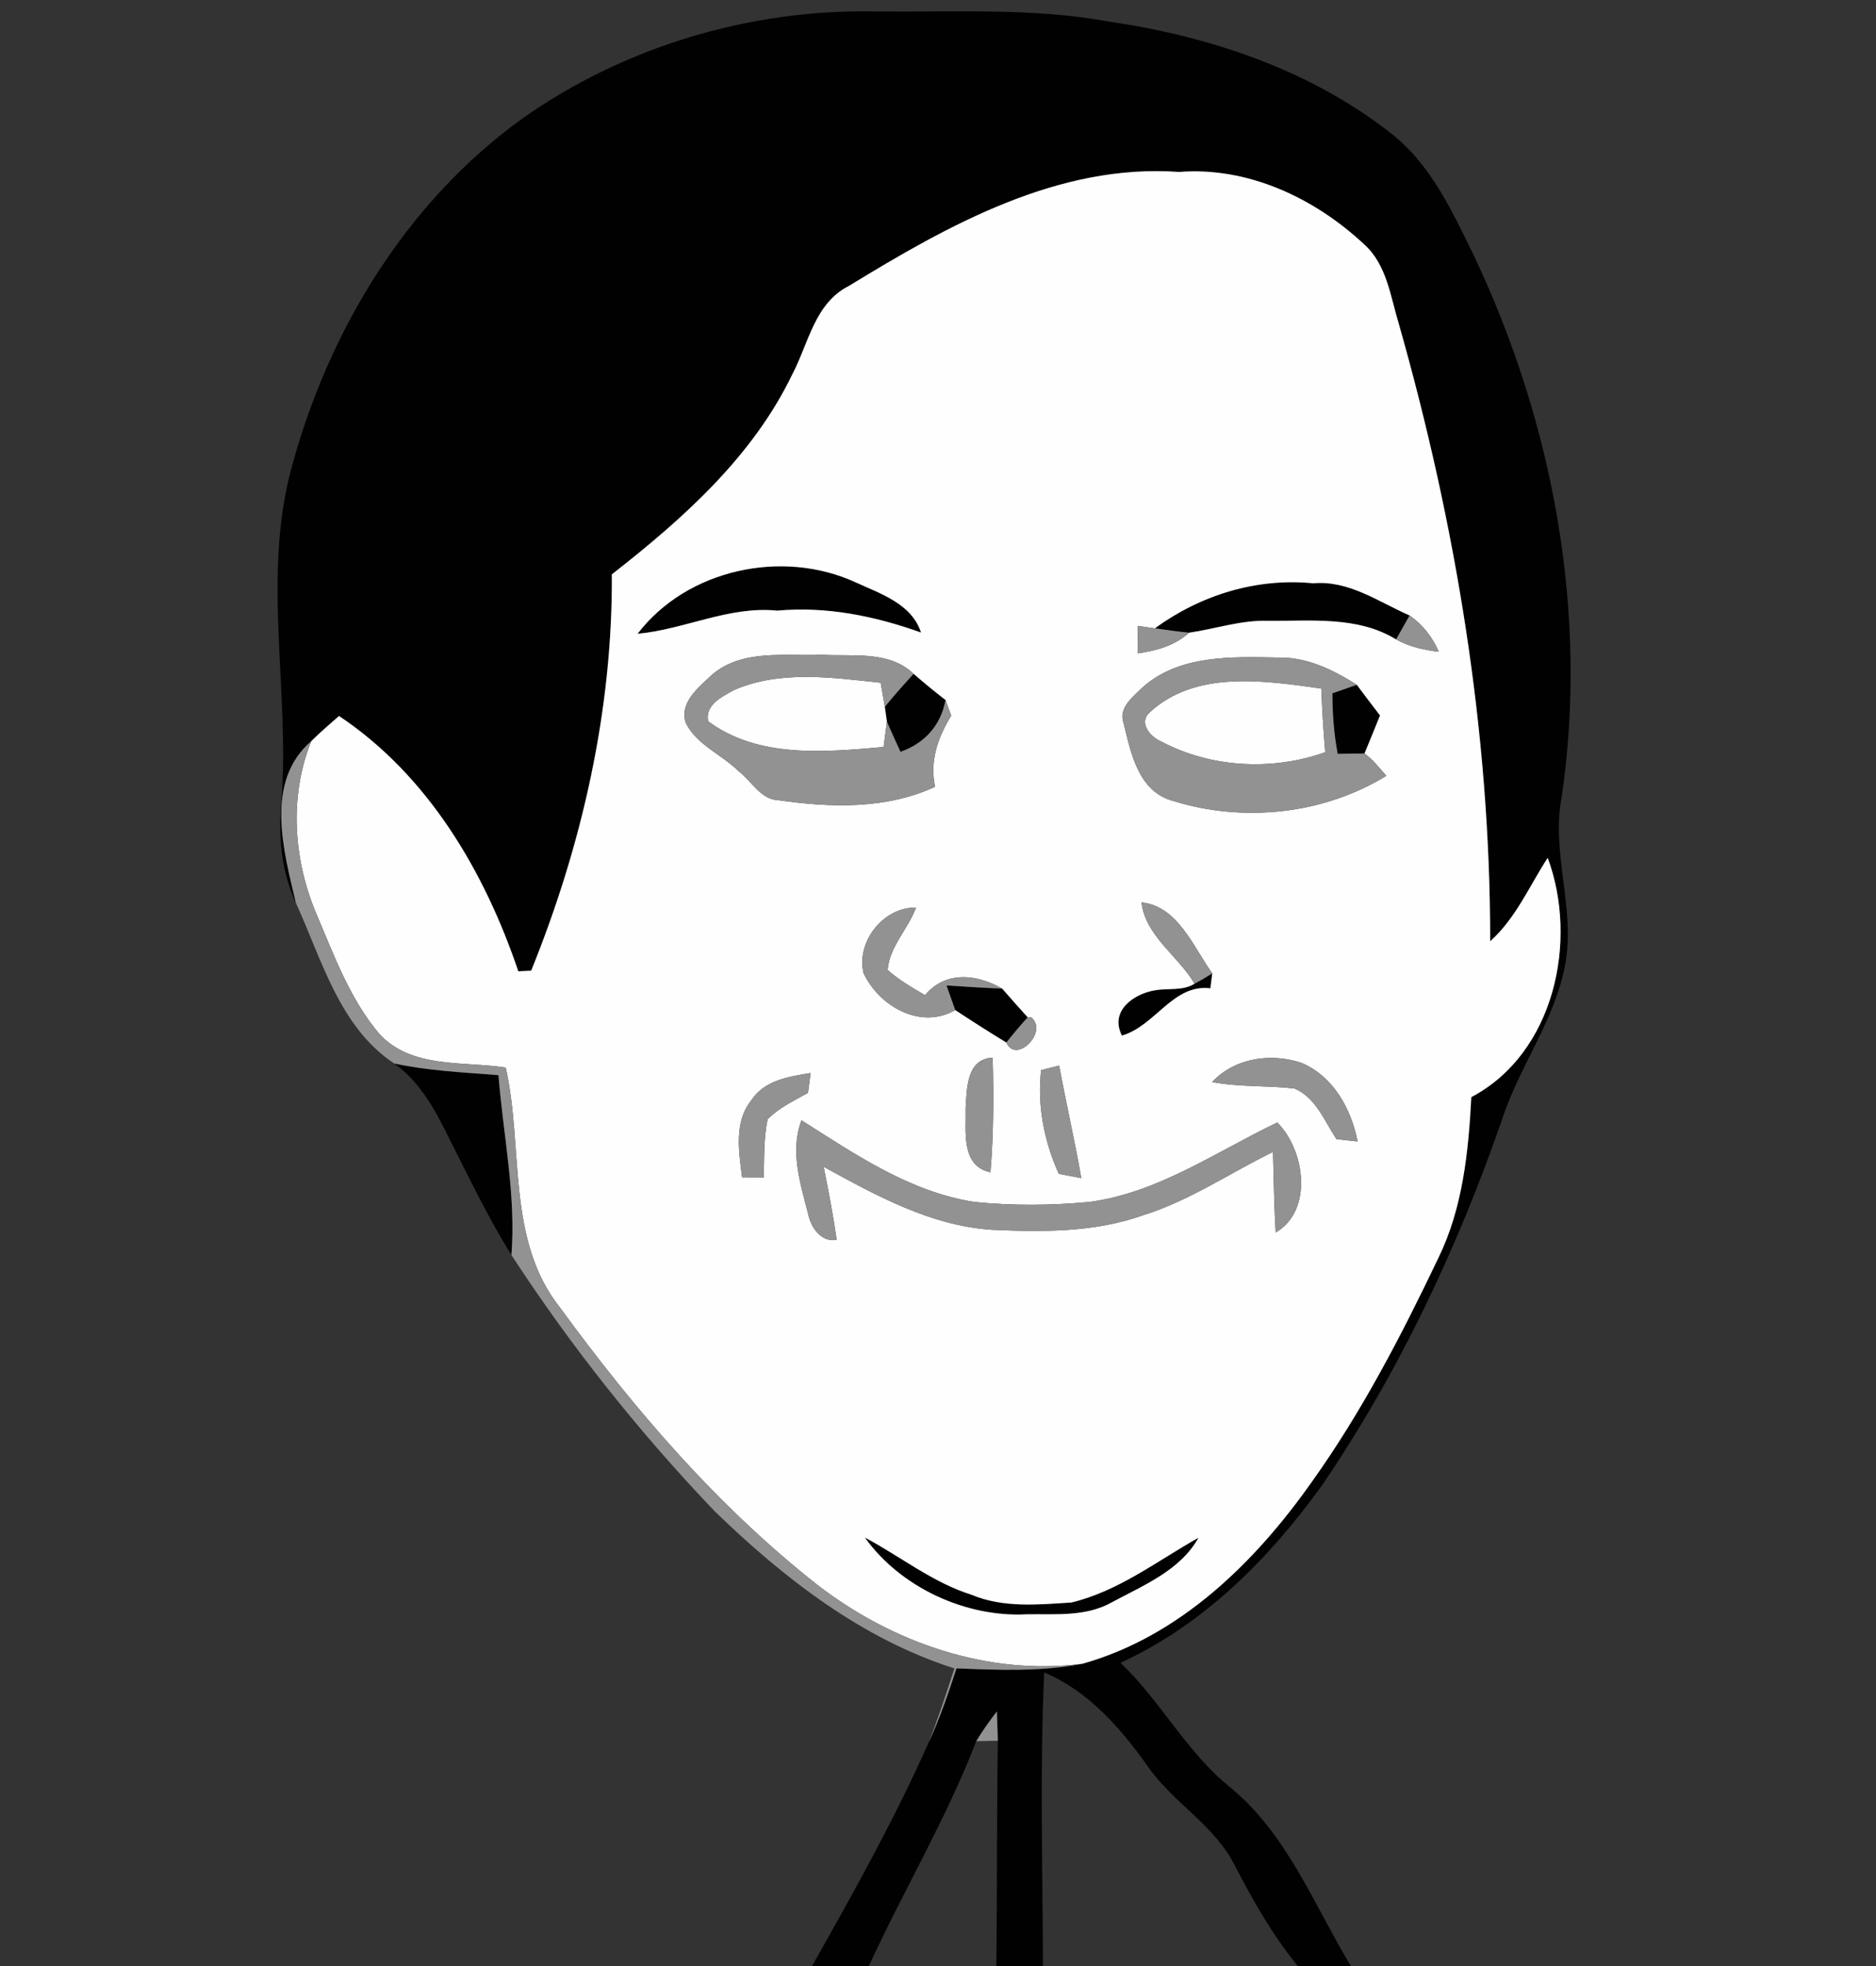 <?xml version="1.0" encoding="UTF-8" ?>
<!DOCTYPE svg PUBLIC "-//W3C//DTD SVG 1.1//EN" "http://www.w3.org/Graphics/SVG/1.1/DTD/svg11.dtd">
<svg width="210pt" height="220pt" viewBox="0 0 210 220" version="1.1" xmlns="http://www.w3.org/2000/svg">
<rect x="0" y="0" width="210" height="220" fill="#333333" stroke="none"/>
<g id="#010101ff">
<path fill="#010101" opacity="1.00" d=" M 58.38 13.33 C 69.85 5.20 83.98 1.00 98.01 1.28 C 106.71 1.38 115.50 0.84 124.11 2.41 C 135.44 4.07 146.73 7.83 155.81 15.00 C 160.22 18.48 162.60 23.73 165.01 28.65 C 173.87 47.38 177.84 68.63 174.81 89.22 C 173.62 95.41 176.33 101.54 175.24 107.73 C 174.15 114.07 170.05 119.30 168.11 125.36 C 163.13 139.71 156.59 153.56 148.03 166.14 C 142.12 174.38 134.74 181.79 125.43 186.07 C 129.98 190.40 132.88 196.19 137.85 200.12 C 144.13 205.36 147.10 213.17 151.21 220.00 L 145.27 220.00 C 142.44 216.52 140.22 212.61 138.17 208.64 C 135.88 204.17 131.23 201.67 128.43 197.58 C 125.40 193.33 121.82 189.22 116.89 187.15 C 116.38 198.09 116.72 209.05 116.75 220.00 L 111.53 220.00 C 111.63 211.60 111.57 203.19 111.70 194.79 C 111.68 193.97 111.62 192.33 111.59 191.51 C 110.77 192.58 109.98 193.68 109.28 194.84 C 105.93 203.54 101.14 211.55 97.26 220.00 L 90.90 220.00 C 95.54 211.79 100.14 203.58 103.97 194.95 C 105.20 192.28 106.16 189.48 107.07 186.69 C 111.76 186.88 116.52 187.08 121.15 186.18 C 132.07 183.12 140.52 174.81 146.88 165.77 C 152.45 157.97 156.88 149.42 161.00 140.79 C 163.74 135.20 164.38 128.90 164.70 122.77 C 174.01 117.86 176.70 105.27 173.25 95.99 C 171.19 99.16 169.68 102.76 166.81 105.33 C 166.83 81.94 162.96 58.67 156.57 36.19 C 155.64 33.13 155.22 29.58 152.69 27.33 C 147.15 22.16 139.70 18.64 131.99 19.24 C 118.47 18.27 106.16 25.19 95.02 32.00 C 91.19 33.93 90.51 38.43 88.69 41.89 C 84.25 51.12 76.43 58.07 68.49 64.27 C 68.59 79.46 65.15 94.58 59.46 108.62 C 59.10 108.64 58.38 108.67 58.02 108.69 C 54.25 97.54 47.93 86.77 37.95 80.12 C 36.90 81.04 35.83 81.95 34.84 82.94 C 29.58 87.47 31.74 95.21 33.12 101.03 C 31.52 97.57 31.16 93.74 31.48 89.97 C 32.52 77.37 29.24 64.47 32.71 52.07 C 36.85 36.91 45.52 22.62 58.38 13.33 Z" />
<path fill="#010101" opacity="1.00" d=" M 71.37 70.92 C 76.90 63.69 87.58 61.40 95.77 65.16 C 98.56 66.44 102.04 67.55 103.10 70.78 C 97.91 68.93 92.54 67.83 87.00 68.33 C 81.58 67.79 76.66 70.43 71.37 70.92 Z" />
<path fill="#010101" opacity="1.00" d=" M 129.28 70.31 C 134.39 66.58 140.67 64.64 147.01 65.27 C 151.00 64.92 154.31 67.35 157.79 68.87 C 157.28 69.76 156.78 70.66 156.28 71.55 C 151.98 68.92 146.80 69.51 141.99 69.47 C 138.96 69.36 136.07 70.37 133.11 70.80 C 131.83 70.67 130.55 70.50 129.28 70.31 Z" />
<path fill="#010101" opacity="1.00" d=" M 99.05 79.09 C 100.08 77.82 101.17 76.60 102.27 75.40 C 103.43 76.41 104.62 77.39 105.84 78.33 C 105.33 81.17 103.49 83.19 100.80 84.13 C 100.28 83.01 99.77 81.88 99.28 80.75 C 99.22 80.33 99.11 79.51 99.05 79.09 Z" />
<path fill="#010101" opacity="1.00" d=" M 149.15 77.58 C 149.83 77.34 151.20 76.87 151.88 76.63 C 152.73 77.78 153.61 78.92 154.48 80.06 C 153.90 81.48 153.33 82.91 152.74 84.32 C 151.73 84.32 150.73 84.33 149.74 84.36 C 149.32 82.12 149.15 79.85 149.15 77.58 Z" />
<path fill="#010101" opacity="1.00" d=" M 135.70 108.91 C 135.63 109.47 135.56 110.03 135.49 110.59 C 131.29 110.09 129.34 114.80 125.59 115.88 C 124.17 113.12 126.94 111.18 129.33 110.81 C 130.78 110.56 132.41 110.90 133.72 110.08 C 134.39 109.72 135.06 109.33 135.70 108.91 Z" />
<path fill="#010101" opacity="1.00" d=" M 105.95 110.27 C 108.03 110.41 110.10 110.54 112.18 110.62 C 113.12 111.70 114.07 112.77 115.04 113.84 C 114.21 114.75 113.42 115.69 112.65 116.66 C 110.72 115.49 108.82 114.27 106.93 113.03 C 106.60 112.11 106.28 111.19 105.95 110.27 Z" />
<path fill="#010101" opacity="1.00" d=" M 44.12 119.00 C 47.95 119.83 51.89 120.00 55.80 120.31 C 56.32 127.01 57.78 133.70 57.25 140.44 C 54.69 136.33 52.59 131.96 50.41 127.64 C 48.83 124.43 47.12 121.11 44.12 119.00 Z" />
<path fill="#010101" opacity="1.00" d=" M 96.81 172.05 C 100.81 174.17 104.40 177.09 108.77 178.46 C 112.29 179.94 116.21 179.56 119.93 179.32 C 125.20 178.06 129.52 174.68 134.16 172.07 C 132.13 175.73 127.99 177.40 124.48 179.29 C 121.57 180.94 118.17 180.59 114.97 180.64 C 108.12 181.02 100.80 177.63 96.81 172.05 Z" />
</g>
<g id="#fefefeff">
<path fill="#fefefe" opacity="1.00" d=" M 95.02 32.00 C 106.16 25.19 118.47 18.27 131.99 19.24 C 139.70 18.64 147.15 22.16 152.69 27.33 C 155.22 29.58 155.64 33.13 156.57 36.19 C 162.96 58.67 166.83 81.94 166.81 105.33 C 169.68 102.76 171.19 99.16 173.25 95.99 C 176.70 105.27 174.01 117.86 164.70 122.77 C 164.38 128.90 163.74 135.20 161.00 140.79 C 156.88 149.42 152.45 157.97 146.88 165.77 C 140.52 174.81 132.07 183.12 121.15 186.18 C 110.57 187.53 99.89 183.81 91.55 177.39 C 80.38 168.62 71.05 157.78 62.71 146.35 C 56.64 138.76 58.63 128.38 56.61 119.46 C 51.83 118.73 45.99 119.61 42.42 115.64 C 39.21 111.83 37.45 107.06 35.53 102.53 C 32.86 96.37 32.31 89.24 34.84 82.94 C 35.83 81.95 36.90 81.04 37.95 80.12 C 47.93 86.77 54.25 97.54 58.02 108.69 C 58.38 108.67 59.10 108.64 59.46 108.62 C 65.15 94.58 68.59 79.46 68.49 64.27 C 76.43 58.07 84.25 51.12 88.69 41.89 C 90.51 38.43 91.19 33.93 95.02 32.00 M 71.37 70.92 C 76.66 70.43 81.58 67.79 87.00 68.33 C 92.54 67.83 97.91 68.93 103.10 70.78 C 102.04 67.55 98.56 66.44 95.77 65.16 C 87.58 61.40 76.90 63.69 71.37 70.92 M 129.28 70.31 C 128.80 70.25 127.84 70.11 127.37 70.04 C 127.36 70.81 127.34 72.34 127.34 73.11 C 129.43 72.83 131.50 72.25 133.11 70.80 C 136.07 70.37 138.96 69.36 141.99 69.47 C 146.80 69.51 151.98 68.92 156.28 71.55 C 157.75 72.37 159.40 72.74 161.06 72.93 C 160.35 71.29 159.25 69.89 157.79 68.87 C 154.31 67.35 151.00 64.92 147.01 65.27 C 140.67 64.64 134.39 66.58 129.28 70.31 M 79.62 75.58 C 78.17 76.96 76.04 78.61 76.76 80.88 C 77.98 83.36 80.78 84.41 82.67 86.29 C 84.15 87.40 85.13 89.49 87.19 89.55 C 93.01 90.39 99.22 90.57 104.67 88.04 C 104.05 85.18 104.99 82.50 106.48 80.08 C 106.32 79.64 106.00 78.77 105.84 78.33 C 104.62 77.39 103.43 76.41 102.27 75.40 C 99.52 72.77 95.47 73.48 92.01 73.27 C 87.86 73.45 83.00 72.58 79.62 75.58 M 127.92 76.90 C 126.88 77.94 125.18 79.17 125.76 80.86 C 126.60 84.26 127.41 88.62 131.38 89.64 C 139.21 92.07 148.15 91.13 155.19 86.81 C 154.40 85.95 153.70 84.99 152.74 84.32 C 153.33 82.91 153.90 81.48 154.48 80.06 C 153.61 78.92 152.73 77.78 151.88 76.63 C 149.22 74.94 146.27 73.50 143.04 73.58 C 137.90 73.49 132.03 73.25 127.92 76.90 M 127.78 100.98 C 128.23 104.75 131.90 106.97 133.72 110.08 C 132.41 110.90 130.78 110.56 129.33 110.81 C 126.94 111.18 124.17 113.12 125.59 115.88 C 129.34 114.80 131.29 110.09 135.49 110.59 C 135.56 110.03 135.63 109.47 135.70 108.91 C 133.58 105.99 131.86 101.39 127.78 100.98 M 96.67 108.90 C 98.42 112.61 103.05 115.26 106.93 113.03 C 108.82 114.27 110.72 115.49 112.65 116.66 C 113.73 119.11 117.39 115.47 115.44 113.85 L 115.04 113.84 C 114.07 112.77 113.12 111.70 112.18 110.62 C 109.34 109.00 105.85 108.60 103.55 111.36 C 102.10 110.51 100.62 109.66 99.36 108.54 C 99.56 105.94 101.66 103.95 102.54 101.56 C 98.90 101.48 95.81 105.40 96.67 108.90 M 108.09 124.01 C 108.16 126.57 107.52 130.47 110.87 131.18 C 111.23 126.91 111.23 122.62 111.12 118.35 C 108.18 118.50 108.24 121.81 108.09 124.01 M 116.54 119.75 C 116.10 123.74 116.88 127.70 118.52 131.35 C 119.15 131.47 120.41 131.71 121.04 131.83 C 120.30 127.61 119.34 123.44 118.56 119.24 C 118.06 119.37 117.05 119.62 116.54 119.75 M 135.68 121.08 C 138.72 121.66 141.83 121.45 144.89 121.80 C 147.28 122.79 148.26 125.45 149.61 127.47 C 150.20 127.53 151.38 127.66 151.97 127.73 C 151.26 124.10 149.28 120.49 145.75 118.96 C 142.31 117.78 138.24 118.36 135.68 121.08 M 84.13 123.09 C 82.13 125.55 82.71 128.85 83.07 131.74 C 83.67 131.74 84.88 131.75 85.49 131.75 C 85.56 129.58 85.47 127.38 85.93 125.24 C 87.21 123.94 88.89 123.17 90.45 122.29 C 90.52 121.73 90.67 120.62 90.74 120.07 C 88.33 120.47 85.59 120.87 84.13 123.09 M 90.45 135.78 C 90.74 137.29 91.88 139.04 93.66 138.74 C 93.27 136.00 92.74 133.28 92.20 130.56 C 98.07 133.78 104.17 137.15 110.99 137.61 C 116.67 137.87 122.51 137.92 127.94 135.99 C 133.13 134.38 137.65 131.27 142.50 128.90 C 142.59 131.91 142.62 134.91 142.80 137.92 C 147.03 135.45 146.08 128.69 142.98 125.61 C 136.13 128.88 129.66 133.47 121.94 134.50 C 117.67 134.90 113.34 134.93 109.07 134.50 C 101.86 133.38 95.74 129.18 89.72 125.36 C 88.41 128.78 89.58 132.40 90.45 135.78 M 96.81 172.05 C 100.80 177.63 108.12 181.02 114.97 180.64 C 118.17 180.59 121.57 180.94 124.48 179.29 C 127.99 177.40 132.13 175.73 134.16 172.07 C 129.52 174.68 125.20 178.06 119.93 179.32 C 116.21 179.56 112.29 179.94 108.77 178.46 C 104.40 177.09 100.81 174.17 96.81 172.05 Z" />
<path fill="#fefefe" opacity="1.00" d=" M 82.20 77.20 C 87.37 74.97 93.16 75.82 98.58 76.40 C 98.70 77.08 98.94 78.42 99.05 79.09 C 99.11 79.51 99.22 80.33 99.28 80.75 C 99.19 81.46 99.00 82.88 98.91 83.59 C 92.35 84.17 84.87 84.88 79.27 80.71 C 78.90 78.85 80.86 77.94 82.20 77.20 Z" />
<path fill="#fefefe" opacity="1.00" d=" M 128.71 79.70 C 133.85 74.96 141.58 76.16 147.91 77.05 C 148.00 79.43 148.14 81.80 148.35 84.17 C 142.46 86.28 135.57 85.93 130.02 82.99 C 128.77 82.48 127.40 80.88 128.71 79.70 Z" />
</g>
<g id="#929292fb">
<path fill="#929292" opacity="1.00" d=" M 157.79 68.87 C 159.25 69.89 160.35 71.29 161.06 72.93 C 159.40 72.74 157.75 72.37 156.28 71.55 C 156.78 70.66 157.28 69.76 157.79 68.87 Z" />
<path fill="#929292" opacity="1.00" d=" M 127.37 70.04 C 127.84 70.11 128.80 70.25 129.28 70.31 C 130.55 70.50 131.83 70.67 133.11 70.80 C 131.50 72.25 129.43 72.83 127.34 73.11 C 127.34 72.34 127.36 70.81 127.37 70.04 Z" />
<path fill="#929292" opacity="1.00" d=" M 79.62 75.58 C 83.00 72.58 87.86 73.45 92.01 73.27 C 95.47 73.48 99.52 72.77 102.27 75.40 C 101.17 76.60 100.08 77.82 99.05 79.09 C 98.94 78.42 98.70 77.08 98.58 76.40 C 93.16 75.82 87.37 74.97 82.20 77.20 C 80.86 77.94 78.90 78.85 79.27 80.71 C 84.87 84.88 92.35 84.17 98.91 83.59 C 99.00 82.88 99.19 81.46 99.28 80.75 C 99.77 81.88 100.28 83.01 100.80 84.13 C 103.49 83.19 105.33 81.17 105.84 78.33 C 106.00 78.77 106.32 79.64 106.48 80.08 C 104.99 82.50 104.05 85.18 104.67 88.04 C 99.22 90.57 93.01 90.39 87.19 89.55 C 85.13 89.49 84.15 87.40 82.67 86.29 C 80.78 84.41 77.98 83.36 76.76 80.88 C 76.04 78.61 78.17 76.96 79.62 75.58 Z" />
<path fill="#929292" opacity="1.00" d=" M 127.92 76.90 C 132.03 73.25 137.90 73.49 143.04 73.58 C 146.27 73.50 149.22 74.94 151.88 76.63 C 151.20 76.87 149.83 77.34 149.15 77.58 C 149.15 79.85 149.32 82.12 149.74 84.36 C 150.73 84.33 151.73 84.32 152.74 84.32 C 153.70 84.99 154.40 85.95 155.19 86.81 C 148.15 91.13 139.21 92.07 131.38 89.64 C 127.41 88.62 126.60 84.26 125.76 80.86 C 125.18 79.17 126.88 77.94 127.92 76.90 M 128.71 79.70 C 127.40 80.88 128.77 82.48 130.02 82.99 C 135.57 85.93 142.46 86.28 148.35 84.17 C 148.14 81.80 148.00 79.43 147.91 77.05 C 141.58 76.16 133.85 74.96 128.71 79.70 Z" />
<path fill="#929292" opacity="1.00" d=" M 33.12 101.03 C 31.74 95.21 29.58 87.47 34.84 82.94 C 32.31 89.24 32.86 96.37 35.53 102.53 C 37.45 107.06 39.21 111.83 42.42 115.64 C 45.99 119.61 51.83 118.73 56.61 119.46 C 58.63 128.38 56.64 138.76 62.71 146.35 C 71.05 157.78 80.38 168.62 91.55 177.39 C 99.89 183.81 110.57 187.53 121.15 186.18 C 116.52 187.08 111.76 186.88 107.07 186.69 C 106.16 189.48 105.20 192.28 103.97 194.95 C 105.04 192.24 105.93 189.47 106.84 186.70 C 96.46 183.39 87.72 176.59 80.00 169.11 C 71.57 160.29 63.91 150.67 57.25 140.44 C 57.78 133.70 56.32 127.01 55.80 120.31 C 51.89 120.00 47.95 119.83 44.12 119.00 C 37.99 114.94 36.02 107.36 33.12 101.03 Z" />
<path fill="#929292" opacity="1.00" d=" M 127.78 100.98 C 131.86 101.39 133.58 105.99 135.70 108.91 C 135.06 109.33 134.39 109.72 133.72 110.08 C 131.90 106.97 128.23 104.75 127.78 100.98 Z" />
<path fill="#929292" opacity="1.00" d=" M 96.67 108.90 C 95.81 105.40 98.90 101.48 102.54 101.56 C 101.66 103.95 99.56 105.94 99.36 108.54 C 100.62 109.66 102.10 110.51 103.55 111.36 C 105.85 108.60 109.34 109.00 112.18 110.62 C 110.10 110.54 108.03 110.41 105.95 110.27 C 106.28 111.19 106.60 112.11 106.93 113.03 C 103.05 115.26 98.42 112.61 96.67 108.90 Z" />
<path fill="#929292" opacity="1.00" d=" M 115.04 113.84 L 115.44 113.85 C 117.39 115.47 113.73 119.11 112.65 116.66 C 113.42 115.69 114.21 114.75 115.04 113.84 Z" />
<path fill="#929292" opacity="1.00" d=" M 108.09 124.01 C 108.24 121.81 108.18 118.50 111.12 118.35 C 111.23 122.62 111.23 126.91 110.87 131.18 C 107.52 130.47 108.16 126.57 108.09 124.01 Z" />
<path fill="#929292" opacity="1.00" d=" M 116.54 119.75 C 117.05 119.62 118.06 119.37 118.56 119.24 C 119.34 123.44 120.30 127.61 121.04 131.83 C 120.41 131.71 119.15 131.47 118.52 131.35 C 116.88 127.70 116.10 123.74 116.54 119.75 Z" />
<path fill="#929292" opacity="1.00" d=" M 135.68 121.08 C 138.24 118.36 142.31 117.78 145.75 118.96 C 149.28 120.49 151.26 124.10 151.97 127.73 C 151.38 127.66 150.20 127.53 149.61 127.47 C 148.26 125.45 147.28 122.79 144.89 121.80 C 141.83 121.45 138.72 121.66 135.68 121.08 Z" />
<path fill="#929292" opacity="1.00" d=" M 84.13 123.09 C 85.59 120.87 88.33 120.47 90.74 120.07 C 90.67 120.62 90.52 121.73 90.45 122.29 C 88.89 123.17 87.21 123.94 85.93 125.24 C 85.47 127.38 85.56 129.58 85.49 131.75 C 84.88 131.75 83.67 131.74 83.07 131.74 C 82.71 128.85 82.13 125.55 84.13 123.09 Z" />
<path fill="#929292" opacity="1.00" d=" M 90.45 135.78 C 89.58 132.40 88.41 128.78 89.72 125.36 C 95.74 129.18 101.86 133.38 109.07 134.50 C 113.34 134.93 117.67 134.90 121.94 134.50 C 129.66 133.47 136.13 128.88 142.98 125.61 C 146.08 128.69 147.03 135.45 142.80 137.92 C 142.62 134.91 142.59 131.91 142.50 128.90 C 137.65 131.27 133.13 134.38 127.94 135.99 C 122.51 137.92 116.67 137.87 110.99 137.61 C 104.17 137.15 98.07 133.78 92.20 130.56 C 92.74 133.28 93.27 136.00 93.66 138.74 C 91.88 139.04 90.74 137.29 90.45 135.78 Z" />
<path fill="#929292" opacity="1.00" d=" M 109.28 194.84 C 109.98 193.68 110.77 192.58 111.59 191.51 C 111.62 192.33 111.68 193.97 111.70 194.79 C 111.10 194.80 109.89 194.83 109.28 194.84 Z" />
</g>
</svg>
